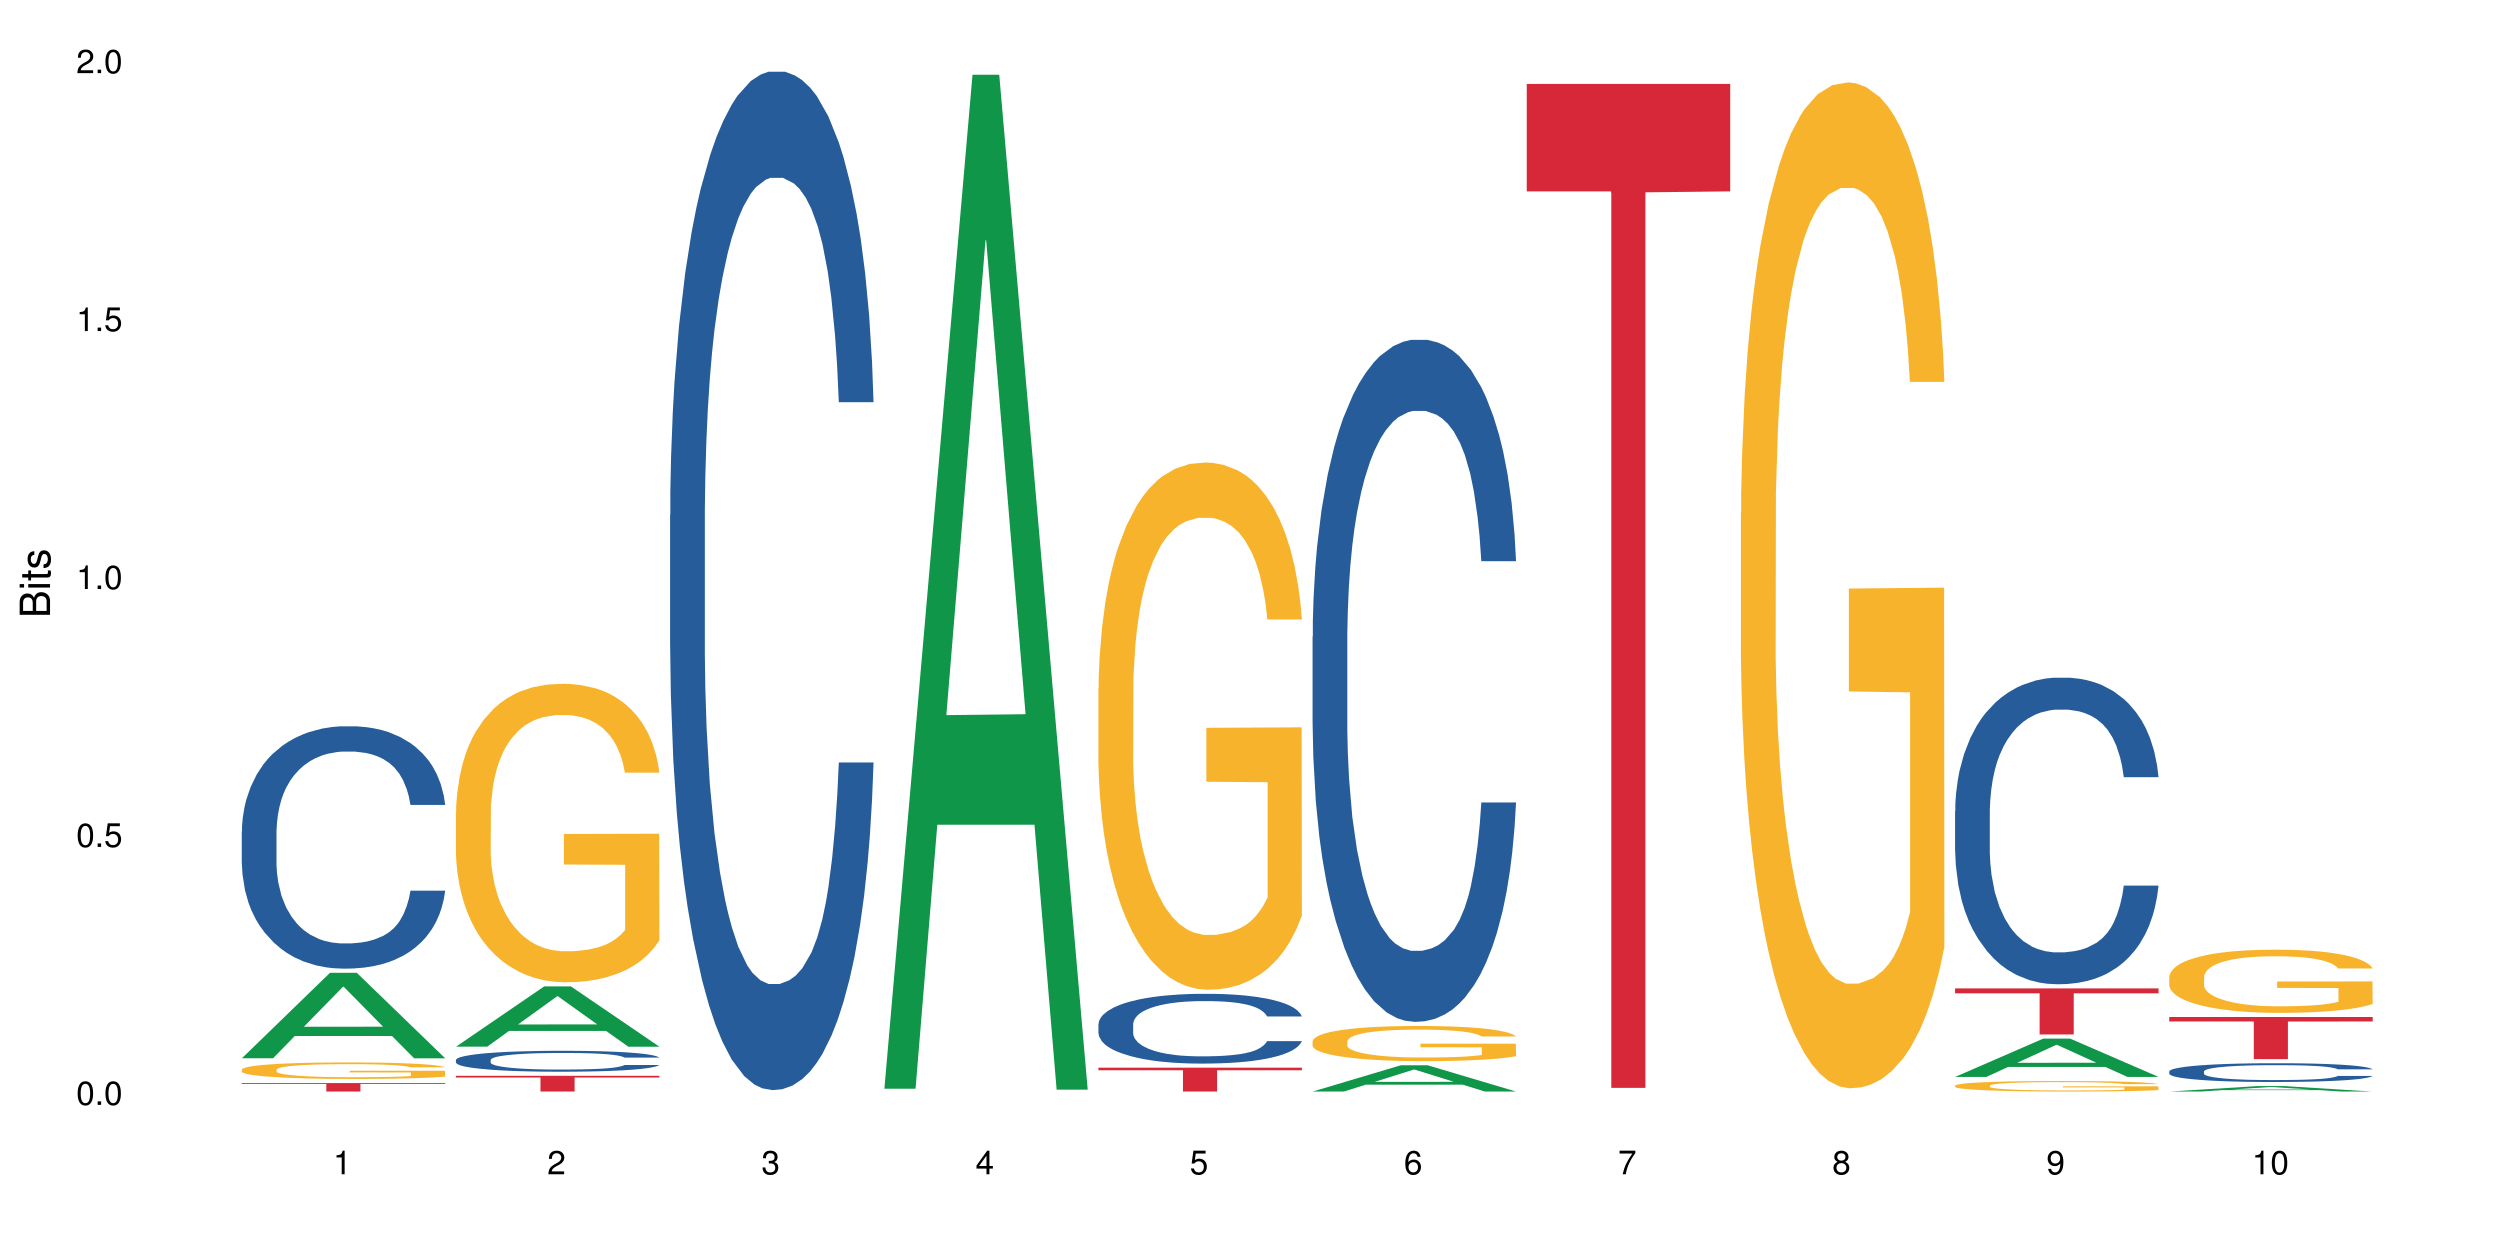 <?xml version="1.0" encoding="UTF-8"?>
<svg xmlns="http://www.w3.org/2000/svg" xmlns:xlink="http://www.w3.org/1999/xlink" width="720pt" height="360pt" viewBox="0 0 720 360" version="1.1">
<defs>
<g>
<symbol overflow="visible" id="glyph0-0">
<path style="stroke:none;" d=""/>
</symbol>
<symbol overflow="visible" id="glyph0-1">
<path style="stroke:none;" d="M 2.641 -6.797 C 2 -6.797 1.422 -6.531 1.078 -6.047 C 0.641 -5.453 0.406 -4.547 0.406 -3.297 C 0.406 -1 1.188 0.219 2.641 0.219 C 4.078 0.219 4.859 -1 4.859 -3.234 C 4.859 -4.562 4.656 -5.438 4.203 -6.047 C 3.844 -6.531 3.281 -6.797 2.641 -6.797 Z M 2.641 -6.047 C 3.547 -6.047 4 -5.125 4 -3.312 C 4 -1.375 3.562 -0.484 2.625 -0.484 C 1.734 -0.484 1.281 -1.422 1.281 -3.281 C 1.281 -5.141 1.734 -6.047 2.641 -6.047 Z M 2.641 -6.047 "/>
</symbol>
<symbol overflow="visible" id="glyph0-2">
<path style="stroke:none;" d="M 1.828 -1 L 0.828 -1 L 0.828 0 L 1.828 0 Z M 1.828 -1 "/>
</symbol>
<symbol overflow="visible" id="glyph0-3">
<path style="stroke:none;" d="M 4.562 -6.797 L 1.062 -6.797 L 0.547 -3.094 L 1.328 -3.094 C 1.719 -3.562 2.047 -3.734 2.578 -3.734 C 3.484 -3.734 4.062 -3.109 4.062 -2.094 C 4.062 -1.125 3.484 -0.531 2.578 -0.531 C 1.828 -0.531 1.375 -0.906 1.188 -1.672 L 0.328 -1.672 C 0.453 -1.109 0.547 -0.844 0.75 -0.594 C 1.125 -0.078 1.828 0.219 2.594 0.219 C 3.969 0.219 4.922 -0.781 4.922 -2.219 C 4.922 -3.562 4.031 -4.484 2.719 -4.484 C 2.25 -4.484 1.859 -4.359 1.469 -4.062 L 1.734 -5.969 L 4.562 -5.969 Z M 4.562 -6.797 "/>
</symbol>
<symbol overflow="visible" id="glyph0-4">
<path style="stroke:none;" d="M 2.484 -4.844 L 2.484 0 L 3.328 0 L 3.328 -6.797 L 2.766 -6.797 C 2.469 -5.75 2.281 -5.609 0.984 -5.453 L 0.984 -4.844 Z M 2.484 -4.844 "/>
</symbol>
<symbol overflow="visible" id="glyph0-5">
<path style="stroke:none;" d="M 4.859 -0.828 L 1.281 -0.828 C 1.359 -1.391 1.672 -1.75 2.5 -2.234 L 3.469 -2.75 C 4.406 -3.266 4.906 -3.969 4.906 -4.812 C 4.906 -5.375 4.672 -5.906 4.266 -6.266 C 3.859 -6.625 3.375 -6.797 2.719 -6.797 C 1.859 -6.797 1.219 -6.5 0.844 -5.922 C 0.609 -5.562 0.5 -5.125 0.484 -4.438 L 1.328 -4.438 C 1.359 -4.906 1.406 -5.188 1.531 -5.406 C 1.75 -5.812 2.188 -6.062 2.703 -6.062 C 3.469 -6.062 4.031 -5.516 4.031 -4.781 C 4.031 -4.25 3.719 -3.797 3.125 -3.438 L 2.234 -2.938 C 0.812 -2.141 0.406 -1.5 0.328 0 L 4.859 0 Z M 4.859 -0.828 "/>
</symbol>
<symbol overflow="visible" id="glyph0-6">
<path style="stroke:none;" d="M 2.125 -3.125 L 2.578 -3.125 C 3.516 -3.125 3.984 -2.703 3.984 -1.891 C 3.984 -1.031 3.469 -0.531 2.578 -0.531 C 1.656 -0.531 1.203 -0.984 1.156 -1.969 L 0.312 -1.969 C 0.344 -1.422 0.438 -1.078 0.609 -0.766 C 0.953 -0.109 1.625 0.219 2.547 0.219 C 3.953 0.219 4.859 -0.609 4.859 -1.906 C 4.859 -2.766 4.516 -3.25 3.703 -3.516 C 4.344 -3.766 4.656 -4.25 4.656 -4.938 C 4.656 -6.109 3.875 -6.797 2.578 -6.797 C 1.203 -6.797 0.484 -6.047 0.453 -4.609 L 1.297 -4.609 C 1.312 -5.016 1.344 -5.25 1.453 -5.453 C 1.641 -5.828 2.062 -6.062 2.594 -6.062 C 3.344 -6.062 3.797 -5.625 3.797 -4.906 C 3.797 -4.422 3.609 -4.141 3.25 -3.984 C 3.016 -3.891 2.719 -3.844 2.125 -3.844 Z M 2.125 -3.125 "/>
</symbol>
<symbol overflow="visible" id="glyph0-7">
<path style="stroke:none;" d="M 3.141 -1.625 L 3.141 0 L 3.984 0 L 3.984 -1.625 L 4.984 -1.625 L 4.984 -2.391 L 3.984 -2.391 L 3.984 -6.797 L 3.359 -6.797 L 0.266 -2.516 L 0.266 -1.625 Z M 3.141 -2.391 L 1 -2.391 L 3.141 -5.359 Z M 3.141 -2.391 "/>
</symbol>
<symbol overflow="visible" id="glyph0-8">
<path style="stroke:none;" d="M 4.781 -5.031 C 4.609 -6.141 3.891 -6.797 2.844 -6.797 C 2.094 -6.797 1.422 -6.438 1.031 -5.828 C 0.609 -5.172 0.406 -4.344 0.406 -3.094 C 0.406 -1.953 0.578 -1.234 0.984 -0.625 C 1.359 -0.078 1.953 0.219 2.703 0.219 C 3.984 0.219 4.922 -0.734 4.922 -2.078 C 4.922 -3.344 4.062 -4.234 2.844 -4.234 C 2.172 -4.234 1.641 -3.969 1.281 -3.469 C 1.281 -5.125 1.828 -6.047 2.797 -6.047 C 3.391 -6.047 3.797 -5.672 3.938 -5.031 Z M 2.734 -3.484 C 3.547 -3.484 4.062 -2.922 4.062 -2 C 4.062 -1.156 3.484 -0.531 2.703 -0.531 C 1.922 -0.531 1.328 -1.188 1.328 -2.047 C 1.328 -2.891 1.906 -3.484 2.734 -3.484 Z M 2.734 -3.484 "/>
</symbol>
<symbol overflow="visible" id="glyph0-9">
<path style="stroke:none;" d="M 4.984 -6.797 L 0.438 -6.797 L 0.438 -5.969 L 4.109 -5.969 C 2.5 -3.656 1.828 -2.234 1.328 0 L 2.219 0 C 2.594 -2.172 3.453 -4.047 4.984 -6.094 Z M 4.984 -6.797 "/>
</symbol>
<symbol overflow="visible" id="glyph0-10">
<path style="stroke:none;" d="M 3.75 -3.578 C 4.453 -4 4.688 -4.344 4.688 -4.984 C 4.688 -6.047 3.844 -6.797 2.641 -6.797 C 1.438 -6.797 0.594 -6.047 0.594 -4.984 C 0.594 -4.359 0.828 -4.016 1.516 -3.578 C 0.734 -3.203 0.359 -2.641 0.359 -1.891 C 0.359 -0.641 1.297 0.219 2.641 0.219 C 3.984 0.219 4.922 -0.641 4.922 -1.875 C 4.922 -2.641 4.531 -3.203 3.75 -3.578 Z M 2.641 -6.047 C 3.359 -6.047 3.812 -5.625 3.812 -4.969 C 3.812 -4.344 3.344 -3.922 2.641 -3.922 C 1.922 -3.922 1.453 -4.344 1.453 -4.984 C 1.453 -5.625 1.922 -6.047 2.641 -6.047 Z M 2.641 -3.203 C 3.484 -3.203 4.062 -2.672 4.062 -1.875 C 4.062 -1.062 3.484 -0.531 2.625 -0.531 C 1.797 -0.531 1.219 -1.078 1.219 -1.875 C 1.219 -2.672 1.797 -3.203 2.641 -3.203 Z M 2.641 -3.203 "/>
</symbol>
<symbol overflow="visible" id="glyph0-11">
<path style="stroke:none;" d="M 0.516 -1.547 C 0.672 -0.438 1.406 0.219 2.438 0.219 C 3.188 0.219 3.859 -0.141 4.266 -0.75 C 4.688 -1.406 4.891 -2.25 4.891 -3.484 C 4.891 -4.625 4.703 -5.359 4.312 -5.953 C 3.938 -6.5 3.344 -6.797 2.594 -6.797 C 1.297 -6.797 0.359 -5.844 0.359 -4.516 C 0.359 -3.25 1.234 -2.344 2.453 -2.344 C 3.094 -2.344 3.562 -2.578 4.016 -3.109 C 4 -1.453 3.469 -0.531 2.5 -0.531 C 1.906 -0.531 1.484 -0.906 1.359 -1.547 Z M 2.578 -6.062 C 3.375 -6.062 3.969 -5.406 3.969 -4.531 C 3.969 -3.688 3.375 -3.094 2.547 -3.094 C 1.734 -3.094 1.234 -3.672 1.234 -4.578 C 1.234 -5.438 1.797 -6.062 2.578 -6.062 Z M 2.578 -6.062 "/>
</symbol>
<symbol overflow="visible" id="glyph1-0">
<path style="stroke:none;" d=""/>
</symbol>
<symbol overflow="visible" id="glyph1-1">
<path style="stroke:none;" d="M 0 -0.953 L 0 -4.891 C 0 -5.719 -0.234 -6.344 -0.734 -6.797 C -1.188 -7.234 -1.812 -7.469 -2.5 -7.469 C -3.547 -7.469 -4.188 -7 -4.625 -5.875 C -4.984 -6.672 -5.641 -7.094 -6.531 -7.094 C -7.156 -7.094 -7.734 -6.859 -8.141 -6.391 C -8.562 -5.938 -8.75 -5.344 -8.75 -4.5 L -8.75 -0.953 Z M -4.984 -2.062 L -7.766 -2.062 L -7.766 -4.219 C -7.766 -4.844 -7.688 -5.203 -7.453 -5.5 C -7.219 -5.812 -6.859 -5.969 -6.375 -5.969 C -5.906 -5.969 -5.531 -5.812 -5.297 -5.5 C -5.062 -5.203 -4.984 -4.844 -4.984 -4.219 Z M -0.984 -2.062 L -4 -2.062 L -4 -4.781 C -4 -5.328 -3.859 -5.688 -3.578 -5.953 C -3.297 -6.219 -2.922 -6.359 -2.484 -6.359 C -2.062 -6.359 -1.688 -6.219 -1.406 -5.953 C -1.109 -5.688 -0.984 -5.328 -0.984 -4.781 Z M -0.984 -2.062 "/>
</symbol>
<symbol overflow="visible" id="glyph1-2">
<path style="stroke:none;" d="M -6.281 -1.797 L -6.281 -0.797 L 0 -0.797 L 0 -1.797 Z M -8.75 -1.797 L -8.75 -0.797 L -7.484 -0.797 L -7.484 -1.797 Z M -8.75 -1.797 "/>
</symbol>
<symbol overflow="visible" id="glyph1-3">
<path style="stroke:none;" d="M -6.281 -3.047 L -6.281 -2.016 L -8.016 -2.016 L -8.016 -1.016 L -6.281 -1.016 L -6.281 -0.172 L -5.469 -0.172 L -5.469 -1.016 L -0.719 -1.016 C -0.078 -1.016 0.281 -1.453 0.281 -2.234 C 0.281 -2.469 0.25 -2.719 0.188 -3.047 L -0.641 -3.047 C -0.609 -2.922 -0.594 -2.766 -0.594 -2.562 C -0.594 -2.141 -0.719 -2.016 -1.156 -2.016 L -5.469 -2.016 L -5.469 -3.047 Z M -6.281 -3.047 "/>
</symbol>
<symbol overflow="visible" id="glyph1-4">
<path style="stroke:none;" d="M -4.531 -5.25 C -5.766 -5.25 -6.469 -4.422 -6.469 -2.969 C -6.469 -1.516 -5.719 -0.562 -4.547 -0.562 C -3.562 -0.562 -3.094 -1.062 -2.734 -2.562 L -2.516 -3.484 C -2.344 -4.188 -2.094 -4.469 -1.625 -4.469 C -1.047 -4.469 -0.641 -3.875 -0.641 -3 C -0.641 -2.453 -0.797 -2 -1.062 -1.75 C -1.25 -1.594 -1.422 -1.531 -1.875 -1.469 L -1.875 -0.406 C -0.422 -0.453 0.281 -1.266 0.281 -2.922 C 0.281 -4.5 -0.5 -5.516 -1.719 -5.516 C -2.656 -5.516 -3.172 -4.984 -3.469 -3.734 L -3.703 -2.766 C -3.891 -1.953 -4.156 -1.609 -4.594 -1.609 C -5.172 -1.609 -5.547 -2.125 -5.547 -2.938 C -5.547 -3.75 -5.203 -4.172 -4.531 -4.203 Z M -4.531 -5.25 "/>
</symbol>
</g>
</defs>
<g id="surface86262">
<rect x="0" y="0" width="720" height="360" style="fill:rgb(100%,100%,100%);fill-opacity:1;stroke:none;"/>
<path style=" stroke:none;fill-rule:nonzero;fill:rgb(6.275%,58.824%,28.235%);fill-opacity:1;" d="M 69.629 304.777 L 69.691 304.754 L 95.047 280.16 L 102.746 280.16 L 128.223 304.801 L 119.273 304.801 L 112.887 298.367 L 84.902 298.367 L 78.645 304.777 L 69.629 304.777 L 87.598 295.707 L 110.32 295.684 L 98.988 284.184 L 98.863 284.16 L 98.738 284.23 L 87.535 295.684 L 87.598 295.707 Z M 69.629 304.777 "/>
<path style=" stroke:none;fill-rule:nonzero;fill:rgb(14.51%,36.078%,60%);fill-opacity:1;" d="M 69.629 239.547 L 69.699 239.484 L 69.699 237.953 L 69.914 235.527 L 70.414 232.465 L 70.914 230.359 L 72.203 226.598 L 73.988 222.961 L 75.848 220.152 L 77.203 218.492 L 78.418 217.219 L 81.207 214.855 L 82.992 213.645 L 84.922 212.559 L 87.281 211.477 L 88.996 210.836 L 92.852 209.816 L 95.711 209.371 L 97.926 209.18 L 102.715 209.18 L 105.574 209.434 L 107.645 209.754 L 109.93 210.262 L 111.859 210.836 L 115.219 212.242 L 118.219 214.027 L 119.578 215.047 L 121.723 217.027 L 123.367 218.941 L 124.508 220.598 L 125.797 222.961 L 126.938 225.832 L 127.797 229.086 L 128.223 231.828 L 118.219 231.828 L 117.719 229.277 L 117.148 227.297 L 116.078 224.684 L 115.004 222.832 L 113.504 220.98 L 112.148 219.77 L 110.289 218.559 L 108.645 217.793 L 106.93 217.219 L 105.285 216.836 L 102.141 216.453 L 98.5 216.453 L 97.141 216.578 L 94.355 217.09 L 92.852 217.535 L 90.711 218.43 L 89.207 219.258 L 87.422 220.535 L 86.207 221.621 L 84.707 223.277 L 83.637 224.746 L 82.422 226.852 L 81.707 228.445 L 81.062 230.234 L 80.492 232.34 L 80.062 234.57 L 79.777 236.934 L 79.633 239.23 L 79.633 249.117 L 79.777 251.414 L 80.133 254.094 L 81.062 257.988 L 82.422 261.371 L 83.992 264.051 L 85.492 265.965 L 86.352 266.855 L 87.492 267.879 L 89.281 269.152 L 91.852 270.43 L 93.352 270.941 L 95.641 271.449 L 97.996 271.707 L 101.141 271.707 L 103.93 271.449 L 105.785 271.133 L 107.715 270.621 L 110.359 269.535 L 112.004 268.516 L 113.434 267.305 L 114.504 266.09 L 115.219 265.07 L 116.293 263.094 L 117.148 260.922 L 117.793 258.688 L 118.219 256.52 L 128.223 256.52 L 127.797 259.074 L 127.152 261.562 L 126.508 263.41 L 125.508 265.645 L 124.367 267.621 L 122.723 269.855 L 121.363 271.324 L 119.578 272.918 L 117.934 274.129 L 116.148 275.215 L 113.504 276.492 L 111.789 277.129 L 109.93 277.703 L 107.715 278.215 L 104.93 278.66 L 101.93 278.914 L 99.141 278.98 L 96.141 278.852 L 93.926 278.598 L 90.996 278.023 L 87.352 276.875 L 84.707 275.66 L 82.633 274.449 L 80.848 273.172 L 78.848 271.449 L 76.273 268.645 L 74.703 266.473 L 73.633 264.688 L 72.418 262.199 L 71.559 259.965 L 70.559 256.391 L 69.844 251.863 L 69.629 248.352 Z M 69.629 239.547 "/>
<path style=" stroke:none;fill-rule:nonzero;fill:rgb(96.863%,70.196%,16.863%);fill-opacity:1;" d="M 69.629 308.016 L 69.699 308.012 L 69.699 307.926 L 69.988 307.73 L 70.703 307.461 L 71.629 307.238 L 72.629 307.066 L 73.273 306.977 L 74.344 306.844 L 75.273 306.75 L 77.633 306.555 L 80.633 306.371 L 82.277 306.293 L 84.137 306.219 L 86.777 306.137 L 87.992 306.105 L 91.711 306.039 L 95.926 305.996 L 100.57 305.98 L 102.715 305.984 L 105.645 306.004 L 109.645 306.051 L 111.934 306.094 L 113.719 306.137 L 115.578 306.195 L 117.863 306.281 L 120.008 306.387 L 121.723 306.488 L 123.438 306.621 L 124.867 306.758 L 126.082 306.91 L 127.152 307.094 L 127.797 307.242 L 128.223 307.395 L 118.293 307.395 L 117.719 307.242 L 117.078 307.129 L 116.004 306.984 L 114.934 306.879 L 113.863 306.797 L 111.859 306.684 L 110.145 306.613 L 108.004 306.555 L 105.93 306.516 L 103.57 306.488 L 102.141 306.48 L 98.355 306.48 L 94.926 306.512 L 92.926 306.547 L 91.496 306.582 L 89.496 306.645 L 88.281 306.699 L 87.566 306.73 L 85.422 306.867 L 83.992 306.988 L 83.207 307.07 L 82.207 307.199 L 81.492 307.316 L 80.707 307.492 L 80.277 307.621 L 79.703 307.918 L 79.633 308.699 L 79.848 308.863 L 80.277 309.039 L 80.848 309.195 L 81.707 309.363 L 82.562 309.488 L 84.062 309.656 L 85.352 309.77 L 86.352 309.844 L 88.281 309.961 L 89.066 310 L 90.922 310.078 L 92.852 310.137 L 95.211 310.191 L 96.996 310.215 L 99.855 310.238 L 103.5 310.238 L 107.789 310.211 L 110.504 310.176 L 112.359 310.145 L 113.574 310.113 L 115.078 310.066 L 116.148 310.02 L 117.148 309.973 L 118.363 309.898 L 118.363 308.863 L 100.715 308.859 L 100.715 308.371 L 128.152 308.367 L 128.223 310.066 L 126.723 310.184 L 124.867 310.293 L 123.078 310.383 L 121.223 310.457 L 118.578 310.539 L 116.434 310.59 L 113.148 310.652 L 110.145 310.691 L 107 310.715 L 104.215 310.73 L 100.93 310.734 L 97.996 310.723 L 94.855 310.699 L 92.352 310.664 L 90.066 310.621 L 87.781 310.562 L 84.922 310.473 L 83.062 310.398 L 81.133 310.309 L 79.203 310.199 L 77.488 310.082 L 76.348 309.992 L 75.203 309.887 L 73.988 309.758 L 72.844 309.609 L 71.988 309.477 L 71.203 309.324 L 70.629 309.18 L 70.059 308.984 L 69.773 308.828 L 69.629 308.695 Z M 69.629 308.016 "/>
<path style=" stroke:none;fill-rule:nonzero;fill:rgb(83.922%,15.686%,22.353%);fill-opacity:1;" d="M 69.629 311.914 L 128.223 311.914 L 128.223 312.176 L 103.805 312.18 L 103.805 314.371 L 93.98 314.371 L 93.98 312.18 L 93.836 312.176 L 69.629 312.176 Z M 69.629 311.914 "/>
<path style=" stroke:none;fill-rule:nonzero;fill:rgb(6.275%,58.824%,28.235%);fill-opacity:1;" d="M 131.309 301.438 L 131.371 301.422 L 156.727 284.082 L 164.426 284.082 L 189.902 301.453 L 180.953 301.453 L 174.566 296.918 L 146.582 296.918 L 140.324 301.438 L 131.309 301.438 L 149.273 295.043 L 172 295.027 L 160.668 286.922 L 160.543 286.906 L 160.418 286.953 L 149.211 295.027 L 149.273 295.043 Z M 131.309 301.438 "/>
<path style=" stroke:none;fill-rule:nonzero;fill:rgb(14.51%,36.078%,60%);fill-opacity:1;" d="M 131.309 305.254 L 131.379 305.25 L 131.379 305.117 L 131.594 304.906 L 132.094 304.645 L 132.594 304.461 L 133.883 304.137 L 135.668 303.824 L 137.523 303.582 L 138.883 303.438 L 140.098 303.328 L 142.883 303.125 L 144.672 303.02 L 146.602 302.926 L 148.957 302.832 L 150.672 302.777 L 154.531 302.688 L 157.391 302.648 L 159.605 302.633 L 164.395 302.633 L 167.25 302.656 L 169.324 302.684 L 171.609 302.727 L 173.539 302.777 L 176.898 302.898 L 179.898 303.051 L 181.258 303.141 L 183.402 303.309 L 185.043 303.477 L 186.188 303.617 L 187.473 303.824 L 188.617 304.07 L 189.477 304.352 L 189.902 304.586 L 179.898 304.586 L 179.398 304.367 L 178.828 304.195 L 177.758 303.973 L 176.684 303.812 L 175.184 303.652 L 173.824 303.547 L 171.969 303.441 L 170.324 303.375 L 168.609 303.328 L 166.965 303.293 L 163.82 303.262 L 160.176 303.262 L 158.82 303.273 L 156.031 303.316 L 154.531 303.355 L 152.387 303.43 L 150.887 303.504 L 149.102 303.613 L 147.887 303.707 L 146.387 303.852 L 145.312 303.977 L 144.098 304.16 L 143.387 304.297 L 142.742 304.449 L 142.172 304.633 L 141.742 304.824 L 141.457 305.027 L 141.312 305.227 L 141.312 306.078 L 141.457 306.277 L 141.812 306.508 L 142.742 306.844 L 144.098 307.137 L 145.672 307.367 L 147.172 307.535 L 148.031 307.609 L 149.172 307.699 L 150.961 307.809 L 153.531 307.918 L 155.031 307.961 L 157.32 308.008 L 159.676 308.027 L 162.82 308.027 L 165.609 308.008 L 167.465 307.98 L 169.395 307.934 L 172.039 307.84 L 173.684 307.754 L 175.113 307.648 L 176.184 307.543 L 176.898 307.457 L 177.969 307.285 L 178.828 307.098 L 179.473 306.906 L 179.898 306.719 L 189.902 306.719 L 189.477 306.938 L 188.832 307.152 L 188.188 307.312 L 187.188 307.508 L 186.047 307.676 L 184.402 307.871 L 183.043 307.996 L 181.258 308.133 L 179.613 308.238 L 177.828 308.332 L 175.184 308.441 L 173.469 308.496 L 171.609 308.547 L 169.395 308.59 L 166.609 308.629 L 163.605 308.652 L 160.82 308.656 L 157.82 308.645 L 155.605 308.625 L 152.676 308.574 L 149.031 308.477 L 146.387 308.371 L 144.312 308.266 L 142.527 308.156 L 140.527 308.008 L 137.953 307.766 L 136.383 307.578 L 135.309 307.422 L 134.094 307.207 L 133.238 307.016 L 132.238 306.707 L 131.523 306.316 L 131.309 306.016 Z M 131.309 305.254 "/>
<path style=" stroke:none;fill-rule:nonzero;fill:rgb(96.863%,70.196%,16.863%);fill-opacity:1;" d="M 131.309 233.75 L 131.379 233.672 L 131.379 232.102 L 131.664 228.566 L 132.379 223.699 L 133.309 219.695 L 134.309 216.555 L 134.953 214.902 L 136.023 212.547 L 136.953 210.82 L 139.312 207.289 L 142.312 203.988 L 143.957 202.578 L 145.812 201.242 L 148.457 199.75 L 149.672 199.199 L 153.391 197.945 L 157.605 197.16 L 162.25 196.922 L 164.395 197 L 167.324 197.316 L 171.324 198.18 L 173.613 198.965 L 175.398 199.75 L 177.254 200.77 L 179.543 202.34 L 181.688 204.227 L 183.402 206.109 L 185.117 208.465 L 186.547 210.977 L 187.762 213.727 L 188.832 217.023 L 189.477 219.773 L 189.902 222.52 L 179.973 222.52 L 179.398 219.773 L 178.758 217.652 L 177.684 215.062 L 176.613 213.176 L 175.539 211.684 L 173.539 209.645 L 171.824 208.387 L 169.68 207.289 L 167.609 206.582 L 165.25 206.109 L 163.82 205.953 L 160.035 205.953 L 156.605 206.504 L 154.605 207.129 L 153.176 207.758 L 151.172 208.938 L 149.957 209.879 L 149.246 210.508 L 147.102 212.941 L 145.672 215.141 L 144.887 216.633 L 143.887 218.988 L 143.172 221.105 L 142.383 224.25 L 141.957 226.605 L 141.383 231.941 L 141.312 246.078 L 141.527 249.062 L 141.957 252.281 L 142.527 255.105 L 143.387 258.09 L 144.242 260.367 L 145.742 263.43 L 147.027 265.473 L 148.031 266.805 L 149.957 268.926 L 150.746 269.633 L 152.602 271.047 L 154.531 272.145 L 156.891 273.09 L 158.676 273.559 L 161.535 273.953 L 165.18 273.953 L 169.469 273.48 L 172.184 272.852 L 174.039 272.223 L 175.254 271.676 L 176.754 270.812 L 177.828 270.027 L 178.828 269.16 L 180.043 267.828 L 180.043 249.062 L 162.391 248.98 L 162.391 240.188 L 189.832 240.109 L 189.902 270.812 L 188.402 272.93 L 186.547 274.973 L 184.758 276.543 L 182.902 277.879 L 180.258 279.371 L 178.113 280.312 L 174.824 281.41 L 171.824 282.117 L 168.68 282.59 L 165.895 282.824 L 162.605 282.902 L 159.676 282.746 L 156.531 282.273 L 154.031 281.648 L 151.746 280.863 L 149.457 279.84 L 146.602 278.191 L 144.742 276.855 L 142.812 275.207 L 140.883 273.246 L 139.168 271.125 L 138.027 269.477 L 136.883 267.59 L 135.668 265.234 L 134.523 262.566 L 133.668 260.133 L 132.879 257.383 L 132.309 254.793 L 131.738 251.258 L 131.453 248.434 L 131.309 246 Z M 131.309 233.75 "/>
<path style=" stroke:none;fill-rule:nonzero;fill:rgb(83.922%,15.686%,22.353%);fill-opacity:1;" d="M 131.309 309.836 L 189.902 309.836 L 189.902 310.32 L 165.484 310.324 L 165.484 314.371 L 155.656 314.371 L 155.656 310.328 L 155.516 310.32 L 131.309 310.32 Z M 131.309 309.836 "/>
<path style=" stroke:none;fill-rule:nonzero;fill:rgb(14.51%,36.078%,60%);fill-opacity:1;" d="M 192.988 148.277 L 193.059 148.012 L 193.059 141.574 L 193.273 131.387 L 193.773 118.52 L 194.273 109.672 L 195.559 93.855 L 197.348 78.57 L 199.203 66.777 L 200.562 59.805 L 201.777 54.445 L 204.562 44.523 L 206.352 39.43 L 208.281 34.871 L 210.637 30.316 L 212.352 27.633 L 216.211 23.344 L 219.07 21.469 L 221.285 20.664 L 226.074 20.664 L 228.93 21.734 L 231.004 23.074 L 233.289 25.219 L 235.219 27.633 L 238.578 33.531 L 241.578 41.039 L 242.938 45.328 L 245.082 53.641 L 246.723 61.684 L 247.867 68.652 L 249.152 78.57 L 250.297 90.637 L 251.152 104.309 L 251.582 115.84 L 241.578 115.84 L 241.078 105.113 L 240.508 96.805 L 239.434 85.812 L 238.363 78.035 L 236.863 70.262 L 235.504 65.168 L 233.648 60.074 L 232.004 56.855 L 230.289 54.445 L 228.645 52.836 L 225.5 51.227 L 221.855 51.227 L 220.5 51.762 L 217.711 53.906 L 216.211 55.785 L 214.066 59.539 L 212.566 63.023 L 210.781 68.383 L 209.566 72.941 L 208.066 79.914 L 206.992 86.078 L 205.777 94.926 L 205.062 101.629 L 204.422 109.137 L 203.848 117.984 L 203.422 127.367 L 203.133 137.285 L 202.992 146.938 L 202.992 188.492 L 203.133 198.145 L 203.492 209.406 L 204.422 225.758 L 205.777 239.969 L 207.352 251.227 L 208.852 259.27 L 209.707 263.023 L 210.852 267.312 L 212.637 272.676 L 215.211 278.039 L 216.711 280.184 L 219 282.328 L 221.355 283.398 L 224.5 283.398 L 227.289 282.328 L 229.145 280.988 L 231.074 278.844 L 233.719 274.285 L 235.363 269.996 L 236.793 264.902 L 237.863 259.809 L 238.578 255.516 L 239.648 247.207 L 240.508 238.09 L 241.148 228.707 L 241.578 219.594 L 251.582 219.594 L 251.152 230.316 L 250.512 240.773 L 249.867 248.547 L 248.867 257.93 L 247.723 266.242 L 246.082 275.625 L 244.723 281.789 L 242.938 288.492 L 241.293 293.586 L 239.508 298.145 L 236.863 303.508 L 235.148 306.188 L 233.289 308.602 L 231.074 310.746 L 228.289 312.621 L 225.285 313.695 L 222.5 313.961 L 219.5 313.426 L 217.285 312.355 L 214.352 309.941 L 210.711 305.117 L 208.066 300.023 L 205.992 294.93 L 204.207 289.566 L 202.207 282.328 L 199.633 270.531 L 198.062 261.414 L 196.988 253.91 L 195.773 243.453 L 194.918 234.07 L 193.918 219.055 L 193.203 200.02 L 192.988 185.277 Z M 192.988 148.277 "/>
<path style=" stroke:none;fill-rule:nonzero;fill:rgb(6.275%,58.824%,28.235%);fill-opacity:1;" d="M 254.668 313.555 L 254.73 313.281 L 280.082 21.52 L 287.781 21.52 L 313.262 313.828 L 304.309 313.828 L 297.926 237.527 L 269.941 237.527 L 263.68 313.555 L 254.668 313.555 L 272.633 205.961 L 295.359 205.688 L 284.027 69.277 L 283.902 69.004 L 283.777 69.824 L 272.57 205.688 L 272.633 205.961 Z M 254.668 313.555 "/>
<path style=" stroke:none;fill-rule:nonzero;fill:rgb(14.51%,36.078%,60%);fill-opacity:1;" d="M 316.348 294.969 L 316.418 294.949 L 316.418 294.512 L 316.633 293.812 L 317.133 292.93 L 317.633 292.324 L 318.918 291.242 L 320.703 290.195 L 322.562 289.387 L 323.922 288.91 L 325.137 288.543 L 327.922 287.863 L 329.707 287.516 L 331.637 287.203 L 333.996 286.891 L 335.711 286.707 L 339.57 286.414 L 342.43 286.285 L 344.645 286.23 L 349.43 286.23 L 352.289 286.301 L 354.363 286.395 L 356.648 286.543 L 358.578 286.707 L 361.938 287.109 L 364.938 287.625 L 366.293 287.918 L 368.438 288.488 L 370.082 289.039 L 371.227 289.516 L 372.512 290.195 L 373.656 291.02 L 374.512 291.957 L 374.941 292.746 L 364.938 292.746 L 364.438 292.012 L 363.867 291.445 L 362.793 290.691 L 361.723 290.16 L 360.223 289.625 L 358.863 289.277 L 357.004 288.93 L 355.363 288.707 L 353.648 288.543 L 352.004 288.434 L 348.859 288.32 L 345.215 288.32 L 343.855 288.359 L 341.07 288.504 L 339.57 288.633 L 337.426 288.891 L 335.926 289.129 L 334.141 289.496 L 332.926 289.809 L 331.422 290.285 L 330.352 290.711 L 329.137 291.316 L 328.422 291.773 L 327.777 292.289 L 327.207 292.895 L 326.777 293.535 L 326.492 294.215 L 326.352 294.879 L 326.352 297.723 L 326.492 298.383 L 326.852 299.156 L 327.777 300.273 L 329.137 301.25 L 330.707 302.02 L 332.211 302.57 L 333.066 302.828 L 334.211 303.121 L 335.996 303.488 L 338.57 303.855 L 340.07 304.004 L 342.355 304.148 L 344.715 304.223 L 347.859 304.223 L 350.645 304.148 L 352.504 304.059 L 354.434 303.91 L 357.078 303.598 L 358.719 303.305 L 360.148 302.957 L 361.223 302.605 L 361.938 302.312 L 363.008 301.746 L 363.867 301.121 L 364.508 300.477 L 364.938 299.852 L 374.941 299.852 L 374.512 300.586 L 373.871 301.305 L 373.227 301.836 L 372.227 302.48 L 371.082 303.047 L 369.438 303.691 L 368.082 304.113 L 366.293 304.57 L 364.652 304.922 L 362.863 305.234 L 360.223 305.602 L 358.508 305.785 L 356.648 305.949 L 354.434 306.098 L 351.645 306.223 L 348.645 306.297 L 345.859 306.316 L 342.855 306.281 L 340.641 306.207 L 337.711 306.039 L 334.066 305.711 L 331.422 305.363 L 329.352 305.012 L 327.566 304.645 L 325.562 304.148 L 322.992 303.34 L 321.418 302.719 L 320.348 302.203 L 319.133 301.488 L 318.273 300.844 L 317.273 299.816 L 316.559 298.512 L 316.348 297.504 Z M 316.348 294.969 "/>
<path style=" stroke:none;fill-rule:nonzero;fill:rgb(96.863%,70.196%,16.863%);fill-opacity:1;" d="M 316.348 198.234 L 316.418 198.098 L 316.418 195.324 L 316.703 189.082 L 317.418 180.484 L 318.348 173.41 L 319.348 167.863 L 319.992 164.953 L 321.062 160.793 L 321.992 157.738 L 324.348 151.5 L 327.352 145.676 L 328.992 143.18 L 330.852 140.82 L 333.496 138.188 L 334.711 137.215 L 338.426 134.996 L 342.641 133.609 L 347.289 133.195 L 349.43 133.332 L 352.359 133.887 L 356.363 135.414 L 358.648 136.801 L 360.434 138.188 L 362.293 139.988 L 364.578 142.762 L 366.723 146.09 L 368.438 149.418 L 370.152 153.578 L 371.582 158.016 L 372.797 162.871 L 373.871 168.695 L 374.512 173.551 L 374.941 178.402 L 365.008 178.402 L 364.438 173.551 L 363.793 169.805 L 362.723 165.23 L 361.648 161.902 L 360.578 159.266 L 358.578 155.66 L 356.863 153.441 L 354.719 151.5 L 352.645 150.25 L 350.289 149.418 L 348.859 149.141 L 345.07 149.141 L 341.641 150.113 L 339.641 151.223 L 338.211 152.332 L 336.211 154.41 L 334.996 156.074 L 334.281 157.184 L 332.137 161.484 L 330.707 165.367 L 329.922 168.004 L 328.922 172.164 L 328.207 175.906 L 327.422 181.453 L 326.992 185.613 L 326.422 195.047 L 326.352 220.008 L 326.562 225.277 L 326.992 230.965 L 327.566 235.957 L 328.422 241.227 L 329.281 245.246 L 330.781 250.656 L 332.066 254.262 L 333.066 256.621 L 334.996 260.363 L 335.781 261.613 L 337.641 264.109 L 339.57 266.051 L 341.93 267.715 L 343.715 268.547 L 346.574 269.238 L 350.219 269.238 L 354.504 268.406 L 357.219 267.297 L 359.078 266.188 L 360.293 265.219 L 361.793 263.691 L 362.863 262.305 L 363.867 260.781 L 365.078 258.422 L 365.078 225.277 L 347.43 225.141 L 347.43 209.605 L 374.871 209.469 L 374.941 263.691 L 373.441 267.438 L 371.582 271.043 L 369.797 273.816 L 367.938 276.176 L 365.293 278.809 L 363.152 280.473 L 359.863 282.414 L 356.863 283.664 L 353.719 284.496 L 350.93 284.91 L 347.645 285.051 L 344.715 284.773 L 341.57 283.941 L 339.07 282.832 L 336.781 281.445 L 334.496 279.641 L 331.637 276.73 L 329.781 274.371 L 327.852 271.457 L 325.922 267.992 L 324.207 264.246 L 323.062 261.336 L 321.918 258.008 L 320.703 253.848 L 319.562 249.133 L 318.703 244.832 L 317.918 239.977 L 317.348 235.402 L 316.773 229.16 L 316.488 224.168 L 316.348 219.871 Z M 316.348 198.234 "/>
<path style=" stroke:none;fill-rule:nonzero;fill:rgb(83.922%,15.686%,22.353%);fill-opacity:1;" d="M 316.348 307.496 L 374.941 307.496 L 374.941 308.23 L 350.52 308.238 L 350.52 314.371 L 340.695 314.371 L 340.695 308.246 L 340.555 308.23 L 316.348 308.23 Z M 316.348 307.496 "/>
<path style=" stroke:none;fill-rule:nonzero;fill:rgb(6.275%,58.824%,28.235%);fill-opacity:1;" d="M 378.023 314.363 L 378.086 314.355 L 403.441 306.793 L 411.141 306.793 L 436.621 314.371 L 427.668 314.371 L 421.281 312.391 L 393.301 312.391 L 387.039 314.363 L 378.023 314.363 L 395.992 311.574 L 418.715 311.566 L 407.387 308.031 L 407.262 308.023 L 407.137 308.043 L 395.93 311.566 L 395.992 311.574 Z M 378.023 314.363 "/>
<path style=" stroke:none;fill-rule:nonzero;fill:rgb(14.51%,36.078%,60%);fill-opacity:1;" d="M 378.023 183.348 L 378.098 183.168 L 378.098 178.855 L 378.312 172.035 L 378.812 163.418 L 379.312 157.492 L 380.598 146.898 L 382.383 136.664 L 384.242 128.766 L 385.602 124.098 L 386.812 120.508 L 389.602 113.863 L 391.387 110.453 L 393.316 107.402 L 395.676 104.348 L 397.391 102.555 L 401.25 99.68 L 404.105 98.426 L 406.324 97.887 L 411.109 97.887 L 413.969 98.602 L 416.039 99.5 L 418.328 100.938 L 420.258 102.555 L 423.613 106.504 L 426.617 111.531 L 427.973 114.402 L 430.117 119.969 L 431.762 125.355 L 432.906 130.023 L 434.191 136.664 L 435.336 144.746 L 436.191 153.902 L 436.621 161.621 L 426.617 161.621 L 426.117 154.441 L 425.543 148.875 L 424.473 141.512 L 423.402 136.309 L 421.898 131.102 L 420.543 127.688 L 418.684 124.277 L 417.039 122.125 L 415.324 120.508 L 413.684 119.43 L 410.539 118.352 L 406.895 118.352 L 405.535 118.711 L 402.75 120.148 L 401.25 121.406 L 399.105 123.918 L 397.605 126.254 L 395.816 129.844 L 394.602 132.895 L 393.102 137.562 L 392.031 141.691 L 390.816 147.617 L 390.102 152.105 L 389.457 157.133 L 388.887 163.059 L 388.457 169.344 L 388.172 175.984 L 388.027 182.449 L 388.027 210.277 L 388.172 216.738 L 388.531 224.281 L 389.457 235.234 L 390.816 244.75 L 392.387 252.289 L 393.891 257.676 L 394.746 260.188 L 395.891 263.062 L 397.676 266.652 L 400.25 270.242 L 401.75 271.68 L 404.035 273.117 L 406.395 273.832 L 409.539 273.832 L 412.324 273.117 L 414.184 272.219 L 416.113 270.781 L 418.758 267.73 L 420.398 264.855 L 421.828 261.445 L 422.902 258.035 L 423.613 255.16 L 424.688 249.598 L 425.543 243.492 L 426.188 237.207 L 426.617 231.102 L 436.621 231.102 L 436.191 238.285 L 435.547 245.285 L 434.906 250.492 L 433.906 256.777 L 432.762 262.344 L 431.117 268.625 L 429.762 272.758 L 427.973 277.246 L 426.332 280.656 L 424.543 283.707 L 421.898 287.301 L 420.184 289.094 L 418.328 290.711 L 416.113 292.148 L 413.324 293.402 L 410.324 294.121 L 407.539 294.301 L 404.535 293.941 L 402.32 293.223 L 399.391 291.609 L 395.746 288.375 L 393.102 284.965 L 391.031 281.555 L 389.242 277.965 L 387.242 273.117 L 384.672 265.215 L 383.098 259.109 L 382.027 254.086 L 380.812 247.082 L 379.953 240.797 L 378.953 230.746 L 378.238 217.996 L 378.023 208.121 Z M 378.023 183.348 "/>
<path style=" stroke:none;fill-rule:nonzero;fill:rgb(96.863%,70.196%,16.863%);fill-opacity:1;" d="M 378.023 299.82 L 378.098 299.812 L 378.098 299.625 L 378.383 299.211 L 379.098 298.637 L 380.027 298.164 L 381.027 297.793 L 381.668 297.598 L 382.742 297.32 L 383.672 297.117 L 386.027 296.703 L 389.031 296.312 L 390.672 296.148 L 392.531 295.988 L 395.176 295.812 L 396.391 295.75 L 400.105 295.602 L 404.32 295.508 L 408.965 295.48 L 411.109 295.488 L 414.039 295.527 L 418.043 295.629 L 420.328 295.723 L 422.113 295.812 L 423.973 295.934 L 426.258 296.117 L 428.402 296.34 L 430.117 296.562 L 431.832 296.84 L 433.262 297.137 L 434.477 297.461 L 435.547 297.848 L 436.191 298.172 L 436.621 298.496 L 426.688 298.496 L 426.117 298.172 L 425.473 297.922 L 424.402 297.617 L 423.328 297.395 L 422.258 297.219 L 420.258 296.98 L 418.543 296.832 L 416.398 296.703 L 414.324 296.617 L 411.969 296.562 L 410.539 296.543 L 406.75 296.543 L 403.32 296.609 L 401.32 296.684 L 399.891 296.758 L 397.891 296.895 L 396.676 297.008 L 395.961 297.082 L 393.816 297.367 L 392.387 297.629 L 391.602 297.805 L 390.602 298.082 L 389.887 298.332 L 389.102 298.699 L 388.672 298.977 L 388.102 299.609 L 388.027 301.273 L 388.242 301.625 L 388.672 302.004 L 389.242 302.336 L 390.102 302.688 L 390.961 302.957 L 392.461 303.316 L 393.746 303.559 L 394.746 303.715 L 396.676 303.965 L 397.461 304.051 L 399.32 304.215 L 401.25 304.344 L 403.605 304.457 L 405.395 304.512 L 408.25 304.559 L 411.895 304.559 L 416.184 304.504 L 418.898 304.43 L 420.758 304.355 L 421.973 304.289 L 423.473 304.188 L 424.543 304.094 L 425.543 303.992 L 426.758 303.836 L 426.758 301.625 L 409.109 301.617 L 409.109 300.578 L 436.551 300.57 L 436.621 304.188 L 435.121 304.438 L 433.262 304.68 L 431.477 304.863 L 429.617 305.02 L 426.973 305.195 L 424.828 305.309 L 421.543 305.438 L 418.543 305.52 L 415.398 305.574 L 412.609 305.605 L 409.324 305.613 L 406.395 305.594 L 403.25 305.539 L 400.75 305.465 L 398.461 305.371 L 396.176 305.254 L 393.316 305.059 L 391.461 304.902 L 389.531 304.707 L 387.602 304.477 L 385.887 304.227 L 384.742 304.031 L 383.598 303.809 L 382.383 303.531 L 381.242 303.215 L 380.383 302.93 L 379.598 302.605 L 379.027 302.301 L 378.453 301.883 L 378.168 301.551 L 378.023 301.266 Z M 378.023 299.82 "/>
<path style=" stroke:none;fill-rule:nonzero;fill:rgb(83.922%,15.686%,22.353%);fill-opacity:1;" d="M 439.703 24.168 L 498.301 24.168 L 498.301 55.117 L 473.879 55.391 L 473.879 313.297 L 464.055 313.297 L 464.055 55.66 L 463.91 55.117 L 439.703 55.117 Z M 439.703 24.168 "/>
<path style=" stroke:none;fill-rule:nonzero;fill:rgb(96.863%,70.196%,16.863%);fill-opacity:1;" d="M 501.383 147.809 L 501.453 147.547 L 501.453 142.254 L 501.742 130.348 L 502.457 113.945 L 503.383 100.453 L 504.383 89.867 L 505.027 84.312 L 506.102 76.375 L 507.027 70.555 L 509.387 58.648 L 512.387 47.539 L 514.031 42.773 L 515.891 38.277 L 518.535 33.25 L 519.75 31.398 L 523.465 27.164 L 527.68 24.52 L 532.324 23.727 L 534.469 23.992 L 537.398 25.051 L 541.398 27.961 L 543.688 30.605 L 545.473 33.25 L 547.332 36.691 L 549.617 41.98 L 551.762 48.332 L 553.477 54.68 L 555.191 62.617 L 556.621 71.086 L 557.836 80.344 L 558.906 91.457 L 559.551 100.715 L 559.98 109.977 L 550.047 109.977 L 549.473 100.715 L 548.832 93.574 L 547.758 84.844 L 546.688 78.492 L 545.617 73.465 L 543.613 66.586 L 541.898 62.352 L 539.758 58.648 L 537.684 56.27 L 535.324 54.68 L 533.898 54.152 L 530.109 54.152 L 526.68 56.004 L 524.68 58.121 L 523.25 60.238 L 521.25 64.207 L 520.035 67.379 L 519.32 69.496 L 517.176 77.699 L 515.746 85.105 L 514.961 90.133 L 513.961 98.07 L 513.246 105.215 L 512.461 115.797 L 512.031 123.734 L 511.461 141.723 L 511.387 189.348 L 511.602 199.402 L 512.031 210.25 L 512.602 219.773 L 513.461 229.828 L 514.316 237.5 L 515.816 247.816 L 517.105 254.695 L 518.105 259.195 L 520.035 266.336 L 520.82 268.719 L 522.68 273.48 L 524.605 277.184 L 526.965 280.359 L 528.75 281.945 L 531.609 283.27 L 535.254 283.27 L 539.543 281.684 L 542.258 279.566 L 544.113 277.449 L 545.328 275.598 L 546.832 272.688 L 547.902 270.043 L 548.902 267.129 L 550.117 262.633 L 550.117 199.402 L 532.469 199.137 L 532.469 169.504 L 559.906 169.238 L 559.98 272.688 L 558.477 279.832 L 556.621 286.707 L 554.832 292 L 552.977 296.5 L 550.332 301.523 L 548.188 304.699 L 544.902 308.402 L 541.898 310.785 L 538.754 312.371 L 535.969 313.168 L 532.684 313.43 L 529.754 312.902 L 526.609 311.312 L 524.105 309.199 L 521.82 306.551 L 519.535 303.113 L 516.676 297.555 L 514.816 293.059 L 512.887 287.504 L 510.957 280.887 L 509.242 273.746 L 508.102 268.188 L 506.957 261.84 L 505.742 253.902 L 504.598 244.906 L 503.742 236.707 L 502.957 227.445 L 502.383 218.715 L 501.812 206.809 L 501.527 197.285 L 501.383 189.082 Z M 501.383 147.809 "/>
<path style=" stroke:none;fill-rule:nonzero;fill:rgb(6.275%,58.824%,28.235%);fill-opacity:1;" d="M 563.062 310.148 L 563.125 310.137 L 588.48 299.109 L 596.18 299.109 L 621.656 310.156 L 612.707 310.156 L 606.32 307.273 L 578.336 307.273 L 572.078 310.148 L 563.062 310.148 L 581.031 306.082 L 603.754 306.07 L 592.422 300.914 L 592.297 300.902 L 592.172 300.934 L 580.965 306.07 L 581.031 306.082 Z M 563.062 310.148 "/>
<path style=" stroke:none;fill-rule:nonzero;fill:rgb(14.51%,36.078%,60%);fill-opacity:1;" d="M 563.062 233.594 L 563.133 233.516 L 563.133 231.578 L 563.348 228.512 L 563.848 224.637 L 564.348 221.973 L 565.637 217.211 L 567.422 212.613 L 569.281 209.059 L 570.637 206.961 L 571.852 205.348 L 574.641 202.363 L 576.426 200.828 L 578.355 199.457 L 580.711 198.086 L 582.426 197.277 L 586.285 195.984 L 589.145 195.422 L 591.359 195.18 L 596.148 195.18 L 599.004 195.5 L 601.078 195.906 L 603.363 196.551 L 605.293 197.277 L 608.652 199.055 L 611.652 201.312 L 613.012 202.605 L 615.156 205.105 L 616.797 207.527 L 617.941 209.625 L 619.227 212.613 L 620.371 216.242 L 621.23 220.359 L 621.656 223.828 L 611.652 223.828 L 611.152 220.602 L 610.582 218.102 L 609.512 214.789 L 608.438 212.449 L 606.938 210.109 L 605.578 208.578 L 603.723 207.043 L 602.078 206.074 L 600.363 205.348 L 598.719 204.863 L 595.574 204.379 L 591.93 204.379 L 590.574 204.539 L 587.785 205.188 L 586.285 205.75 L 584.145 206.883 L 582.641 207.93 L 580.855 209.543 L 579.641 210.918 L 578.141 213.016 L 577.066 214.871 L 575.855 217.535 L 575.141 219.551 L 574.496 221.812 L 573.926 224.477 L 573.496 227.301 L 573.211 230.285 L 573.066 233.191 L 573.066 245.703 L 573.211 248.605 L 573.566 251.996 L 574.496 256.918 L 575.855 261.195 L 577.426 264.586 L 578.926 267.008 L 579.785 268.137 L 580.926 269.43 L 582.715 271.043 L 585.285 272.656 L 586.785 273.305 L 589.074 273.949 L 591.43 274.273 L 594.574 274.273 L 597.363 273.949 L 599.219 273.547 L 601.148 272.898 L 603.793 271.527 L 605.438 270.238 L 606.867 268.703 L 607.938 267.168 L 608.652 265.879 L 609.723 263.375 L 610.582 260.633 L 611.227 257.809 L 611.652 255.062 L 621.656 255.062 L 621.23 258.293 L 620.586 261.438 L 619.941 263.781 L 618.941 266.605 L 617.801 269.105 L 616.156 271.93 L 614.797 273.789 L 613.012 275.805 L 611.367 277.34 L 609.582 278.711 L 606.938 280.324 L 605.223 281.133 L 603.363 281.859 L 601.148 282.504 L 598.363 283.07 L 595.363 283.391 L 592.574 283.473 L 589.574 283.312 L 587.359 282.988 L 584.43 282.262 L 580.785 280.809 L 578.141 279.277 L 576.066 277.742 L 574.281 276.129 L 572.281 273.949 L 569.707 270.398 L 568.137 267.652 L 567.062 265.395 L 565.848 262.246 L 564.992 259.422 L 563.992 254.902 L 563.277 249.172 L 563.062 244.734 Z M 563.062 233.594 "/>
<path style=" stroke:none;fill-rule:nonzero;fill:rgb(96.863%,70.196%,16.863%);fill-opacity:1;" d="M 563.062 312.637 L 563.133 312.633 L 563.133 312.578 L 563.422 312.453 L 564.133 312.281 L 565.062 312.141 L 566.062 312.031 L 566.707 311.973 L 567.777 311.887 L 568.707 311.828 L 571.066 311.703 L 574.066 311.586 L 575.711 311.535 L 577.57 311.488 L 580.211 311.438 L 581.426 311.418 L 585.145 311.371 L 589.359 311.344 L 594.004 311.336 L 596.148 311.34 L 599.078 311.352 L 603.078 311.383 L 605.367 311.41 L 607.152 311.438 L 609.012 311.473 L 611.297 311.527 L 613.441 311.594 L 615.156 311.66 L 616.871 311.742 L 618.301 311.832 L 619.516 311.93 L 620.586 312.047 L 621.23 312.145 L 621.656 312.238 L 611.727 312.238 L 611.152 312.145 L 610.512 312.066 L 609.438 311.977 L 608.367 311.91 L 607.293 311.859 L 605.293 311.785 L 603.578 311.742 L 601.434 311.703 L 599.363 311.676 L 597.004 311.66 L 595.574 311.656 L 591.789 311.656 L 588.359 311.676 L 586.359 311.695 L 584.93 311.719 L 582.93 311.762 L 581.715 311.793 L 581 311.816 L 578.855 311.902 L 577.426 311.98 L 576.641 312.031 L 575.641 312.117 L 574.926 312.191 L 574.137 312.301 L 573.711 312.383 L 573.137 312.574 L 573.066 313.07 L 573.281 313.176 L 573.711 313.289 L 574.281 313.391 L 575.141 313.496 L 575.996 313.574 L 577.496 313.684 L 578.785 313.754 L 579.785 313.801 L 581.715 313.879 L 582.5 313.902 L 584.355 313.953 L 586.285 313.992 L 588.645 314.023 L 590.43 314.039 L 593.289 314.055 L 596.934 314.055 L 601.223 314.039 L 603.938 314.016 L 605.793 313.992 L 607.008 313.973 L 608.508 313.945 L 609.582 313.918 L 610.582 313.887 L 611.797 313.84 L 611.797 313.176 L 594.148 313.172 L 594.148 312.863 L 621.586 312.859 L 621.656 313.945 L 620.156 314.02 L 618.301 314.09 L 616.512 314.145 L 614.656 314.191 L 612.012 314.246 L 609.867 314.277 L 606.582 314.316 L 603.578 314.344 L 600.434 314.359 L 597.648 314.367 L 594.359 314.371 L 591.43 314.363 L 588.289 314.348 L 585.785 314.328 L 583.5 314.297 L 581.211 314.262 L 578.355 314.203 L 576.496 314.156 L 574.566 314.098 L 572.637 314.031 L 570.922 313.953 L 569.781 313.898 L 568.637 313.832 L 567.422 313.746 L 566.277 313.652 L 565.422 313.566 L 564.633 313.469 L 564.062 313.379 L 563.492 313.254 L 563.207 313.156 L 563.062 313.07 Z M 563.062 312.637 "/>
<path style=" stroke:none;fill-rule:nonzero;fill:rgb(83.922%,15.686%,22.353%);fill-opacity:1;" d="M 563.062 284.652 L 621.656 284.652 L 621.656 286.074 L 597.238 286.086 L 597.238 297.93 L 587.41 297.93 L 587.41 286.098 L 587.27 286.074 L 563.062 286.074 Z M 563.062 284.652 "/>
<path style=" stroke:none;fill-rule:nonzero;fill:rgb(6.275%,58.824%,28.235%);fill-opacity:1;" d="M 624.742 314.371 L 624.805 314.367 L 650.156 312.793 L 657.859 312.793 L 683.336 314.371 L 674.387 314.371 L 668 313.961 L 640.016 313.961 L 633.758 314.371 L 624.742 314.371 L 642.707 313.789 L 665.434 313.789 L 654.102 313.051 L 653.977 313.051 L 653.852 313.055 L 642.645 313.789 L 642.707 313.789 Z M 624.742 314.371 "/>
<path style=" stroke:none;fill-rule:nonzero;fill:rgb(14.51%,36.078%,60%);fill-opacity:1;" d="M 624.742 308.562 L 624.812 308.555 L 624.812 308.438 L 625.027 308.25 L 625.527 308.012 L 626.027 307.852 L 627.312 307.559 L 629.102 307.277 L 630.957 307.059 L 632.316 306.93 L 633.531 306.832 L 636.316 306.648 L 638.105 306.555 L 640.035 306.473 L 642.391 306.387 L 644.105 306.336 L 647.965 306.258 L 650.824 306.223 L 653.039 306.211 L 657.828 306.211 L 660.684 306.23 L 662.758 306.254 L 665.043 306.293 L 666.973 306.336 L 670.332 306.445 L 673.332 306.586 L 674.691 306.664 L 676.836 306.816 L 678.477 306.965 L 679.621 307.094 L 680.906 307.277 L 682.051 307.5 L 682.91 307.75 L 683.336 307.965 L 673.332 307.965 L 672.832 307.766 L 672.262 307.613 L 671.188 307.41 L 670.117 307.266 L 668.617 307.125 L 667.258 307.031 L 665.402 306.938 L 663.758 306.875 L 662.043 306.832 L 660.398 306.801 L 657.254 306.773 L 653.609 306.773 L 652.254 306.781 L 649.465 306.82 L 647.965 306.855 L 645.82 306.926 L 644.32 306.988 L 642.535 307.09 L 641.32 307.172 L 639.82 307.301 L 638.746 307.414 L 637.531 307.578 L 636.816 307.703 L 636.176 307.84 L 635.602 308.004 L 635.176 308.176 L 634.891 308.359 L 634.746 308.535 L 634.746 309.301 L 634.891 309.48 L 635.246 309.688 L 636.176 309.988 L 637.531 310.25 L 639.105 310.457 L 640.605 310.605 L 641.465 310.676 L 642.605 310.754 L 644.395 310.855 L 646.965 310.953 L 648.465 310.992 L 650.754 311.031 L 653.109 311.051 L 656.254 311.051 L 659.043 311.031 L 660.898 311.008 L 662.828 310.969 L 665.473 310.883 L 667.117 310.805 L 668.547 310.711 L 669.617 310.617 L 670.332 310.539 L 671.402 310.383 L 672.262 310.215 L 672.902 310.043 L 673.332 309.875 L 683.336 309.875 L 682.91 310.074 L 682.266 310.266 L 681.621 310.41 L 680.621 310.582 L 679.477 310.734 L 677.836 310.91 L 676.477 311.023 L 674.691 311.145 L 673.047 311.238 L 671.262 311.324 L 668.617 311.422 L 666.902 311.473 L 665.043 311.516 L 662.828 311.555 L 660.043 311.59 L 657.039 311.609 L 654.254 311.613 L 651.254 311.605 L 649.039 311.586 L 646.109 311.539 L 642.465 311.453 L 639.82 311.359 L 637.746 311.266 L 635.961 311.164 L 633.961 311.031 L 631.387 310.816 L 629.816 310.645 L 628.742 310.508 L 627.527 310.316 L 626.672 310.141 L 625.672 309.867 L 624.957 309.516 L 624.742 309.242 Z M 624.742 308.562 "/>
<path style=" stroke:none;fill-rule:nonzero;fill:rgb(96.863%,70.196%,16.863%);fill-opacity:1;" d="M 624.742 281.301 L 624.812 281.285 L 624.812 280.953 L 625.098 280.207 L 625.812 279.176 L 626.742 278.328 L 627.742 277.664 L 628.387 277.312 L 629.457 276.816 L 630.387 276.449 L 632.746 275.703 L 635.746 275.004 L 637.391 274.703 L 639.246 274.422 L 641.891 274.105 L 643.105 273.988 L 646.82 273.723 L 651.039 273.559 L 655.684 273.508 L 657.828 273.523 L 660.758 273.59 L 664.758 273.773 L 667.043 273.938 L 668.832 274.105 L 670.688 274.32 L 672.977 274.652 L 675.121 275.055 L 676.836 275.453 L 678.551 275.949 L 679.98 276.484 L 681.191 277.062 L 682.266 277.762 L 682.91 278.344 L 683.336 278.926 L 673.406 278.926 L 672.832 278.344 L 672.191 277.895 L 671.117 277.348 L 670.047 276.949 L 668.973 276.633 L 666.973 276.199 L 665.258 275.934 L 663.113 275.703 L 661.043 275.551 L 658.684 275.453 L 657.254 275.418 L 653.469 275.418 L 650.039 275.535 L 648.035 275.668 L 646.609 275.801 L 644.605 276.051 L 643.391 276.25 L 642.676 276.383 L 640.535 276.898 L 639.105 277.363 L 638.32 277.68 L 637.316 278.18 L 636.605 278.625 L 635.816 279.293 L 635.391 279.789 L 634.816 280.922 L 634.746 283.91 L 634.961 284.543 L 635.391 285.227 L 635.961 285.824 L 636.816 286.457 L 637.676 286.938 L 639.176 287.586 L 640.461 288.016 L 641.465 288.301 L 643.391 288.75 L 644.18 288.898 L 646.035 289.199 L 647.965 289.43 L 650.324 289.629 L 652.109 289.73 L 654.969 289.812 L 658.613 289.812 L 662.898 289.711 L 665.617 289.578 L 667.473 289.445 L 668.688 289.332 L 670.188 289.148 L 671.262 288.98 L 672.262 288.797 L 673.477 288.516 L 673.477 284.543 L 655.824 284.527 L 655.824 282.664 L 683.266 282.648 L 683.336 289.148 L 681.836 289.598 L 679.98 290.027 L 678.191 290.359 L 676.336 290.645 L 673.691 290.961 L 671.547 291.16 L 668.258 291.391 L 665.258 291.543 L 662.113 291.641 L 659.328 291.691 L 656.039 291.707 L 653.109 291.676 L 649.965 291.574 L 647.465 291.441 L 645.18 291.273 L 642.891 291.059 L 640.035 290.711 L 638.176 290.426 L 636.246 290.078 L 634.316 289.664 L 632.602 289.215 L 631.457 288.863 L 630.316 288.465 L 629.102 287.969 L 627.957 287.402 L 627.102 286.887 L 626.312 286.305 L 625.742 285.758 L 625.172 285.008 L 624.883 284.41 L 624.742 283.895 Z M 624.742 281.301 "/>
<path style=" stroke:none;fill-rule:nonzero;fill:rgb(83.922%,15.686%,22.353%);fill-opacity:1;" d="M 624.742 292.887 L 683.336 292.887 L 683.336 294.188 L 658.918 294.199 L 658.918 305.031 L 649.09 305.031 L 649.09 294.211 L 648.949 294.188 L 624.742 294.188 Z M 624.742 292.887 "/>
<g style="fill:rgb(0%,0%,0%);fill-opacity:1;">
  <use xlink:href="#glyph0-1" x="21.957" y="318.198"/>
  <use xlink:href="#glyph0-2" x="27.291" y="318.198"/>
  <use xlink:href="#glyph0-1" x="29.958" y="318.198"/>
</g>
<g style="fill:rgb(0%,0%,0%);fill-opacity:1;">
  <use xlink:href="#glyph0-1" x="21.957" y="243.913"/>
  <use xlink:href="#glyph0-2" x="27.291" y="243.913"/>
  <use xlink:href="#glyph0-3" x="29.958" y="243.913"/>
</g>
<g style="fill:rgb(0%,0%,0%);fill-opacity:1;">
  <use xlink:href="#glyph0-4" x="21.957" y="169.632"/>
  <use xlink:href="#glyph0-2" x="27.291" y="169.632"/>
  <use xlink:href="#glyph0-1" x="29.958" y="169.632"/>
</g>
<g style="fill:rgb(0%,0%,0%);fill-opacity:1;">
  <use xlink:href="#glyph0-4" x="21.957" y="95.347"/>
  <use xlink:href="#glyph0-2" x="27.291" y="95.347"/>
  <use xlink:href="#glyph0-3" x="29.958" y="95.347"/>
</g>
<g style="fill:rgb(0%,0%,0%);fill-opacity:1;">
  <use xlink:href="#glyph0-5" x="21.957" y="21.062"/>
  <use xlink:href="#glyph0-2" x="27.291" y="21.062"/>
  <use xlink:href="#glyph0-1" x="29.958" y="21.062"/>
</g>
<g style="fill:rgb(0%,0%,0%);fill-opacity:1;">
  <use xlink:href="#glyph0-4" x="95.926" y="338.19"/>
</g>
<g style="fill:rgb(0%,0%,0%);fill-opacity:1;">
  <use xlink:href="#glyph0-5" x="157.605" y="338.19"/>
</g>
<g style="fill:rgb(0%,0%,0%);fill-opacity:1;">
  <use xlink:href="#glyph0-6" x="219.285" y="338.19"/>
</g>
<g style="fill:rgb(0%,0%,0%);fill-opacity:1;">
  <use xlink:href="#glyph0-7" x="280.965" y="338.19"/>
</g>
<g style="fill:rgb(0%,0%,0%);fill-opacity:1;">
  <use xlink:href="#glyph0-3" x="342.645" y="338.19"/>
</g>
<g style="fill:rgb(0%,0%,0%);fill-opacity:1;">
  <use xlink:href="#glyph0-8" x="404.324" y="338.19"/>
</g>
<g style="fill:rgb(0%,0%,0%);fill-opacity:1;">
  <use xlink:href="#glyph0-9" x="466" y="338.19"/>
</g>
<g style="fill:rgb(0%,0%,0%);fill-opacity:1;">
  <use xlink:href="#glyph0-10" x="527.68" y="338.19"/>
</g>
<g style="fill:rgb(0%,0%,0%);fill-opacity:1;">
  <use xlink:href="#glyph0-11" x="589.359" y="338.19"/>
</g>
<g style="fill:rgb(0%,0%,0%);fill-opacity:1;">
  <use xlink:href="#glyph0-4" x="648.539" y="338.19"/>
  <use xlink:href="#glyph0-1" x="653.873" y="338.19"/>
</g>
<g style="fill:rgb(0%,0%,0%);fill-opacity:1;">
  <use xlink:href="#glyph1-1" x="14.412" y="178.016"/>
  <use xlink:href="#glyph1-2" x="14.412" y="170.012"/>
  <use xlink:href="#glyph1-3" x="14.412" y="167.348"/>
  <use xlink:href="#glyph1-4" x="14.412" y="164.012"/>
</g>
</g>
</svg>

